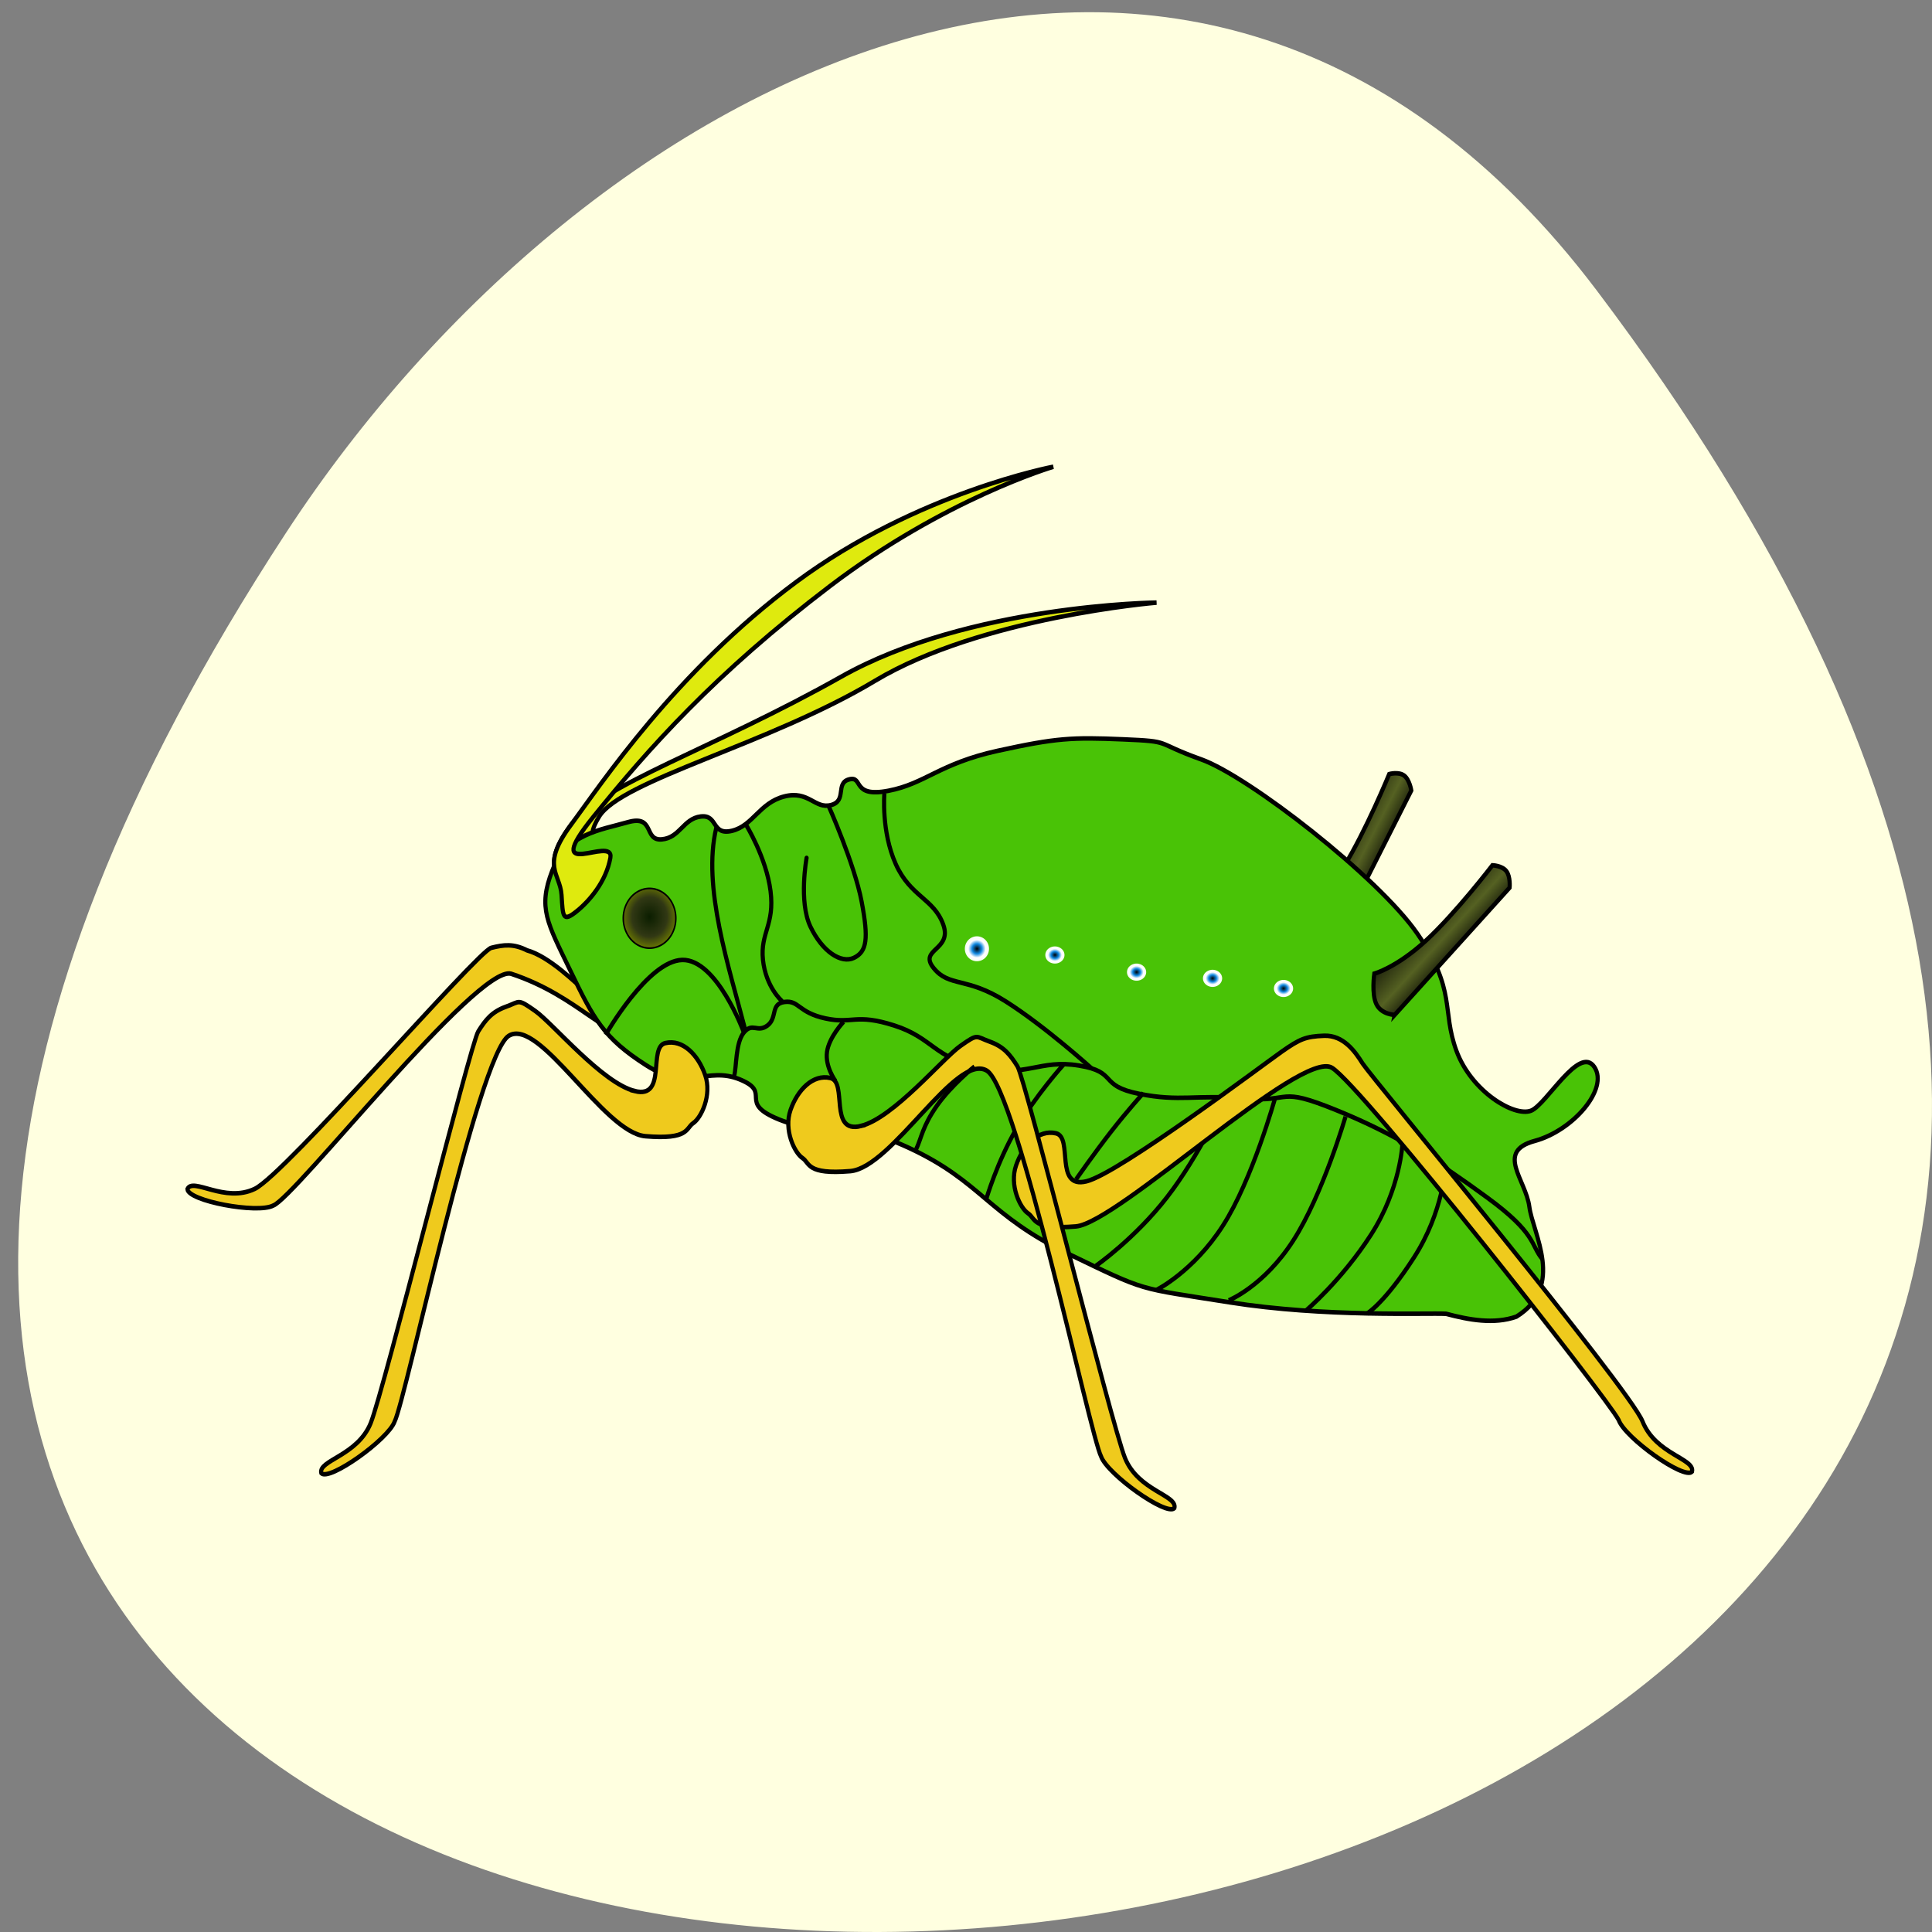 <svg xmlns="http://www.w3.org/2000/svg" xmlns:xlink="http://www.w3.org/1999/xlink" viewBox="0 0 256 256"><rect x="0" y="0" width="256" height="256" fill="#808080" stroke="none"/><defs><path stroke-linecap="round" fill="none" fill-rule="evenodd" stroke="#000" d="m 374.58 1086.14 c -3.427 12.956 3.058 30.577 7.04 44.662" id="2"/><path stroke-linecap="round" fill="none" fill-rule="evenodd" stroke="#000" d="m 401.76 1081.34 c 0 0 6.245 12.793 7.966 21.05 c 1.721 8.258 1.262 11.01 -1.835 12.388 c -3.097 1.376 -7.685 -1.376 -10.553 -6.882 c -2.868 -5.506 -0.918 -15.14 -0.918 -15.14" id="3"/><path fill="none" fill-rule="evenodd" stroke="#000" d="m 405.36 1128.89 c 0 0 -3.527 3.384 -4.01 6.653 c -0.487 3.269 2.065 6.423 2.065 6.423" id="4"/><path fill="none" fill-rule="evenodd" stroke="#000" d="m 477.86 1144.6 c 0 0 -3.728 3.728 -7.8 8.488 c -4.072 4.76 -8.488 10.553 -8.488 10.553" id="5"/><path fill="none" fill-rule="evenodd" stroke="#000" d="m 458.59 1138.29 c 0 0 -6.796 6.825 -11.47 14.223 c -4.674 7.398 -7.226 15.37 -7.226 15.37" id="6"/><path fill="none" fill-rule="evenodd" stroke="#000" d="m 497.58 1145.98 c 0 0 -6.194 12.388 -13.994 21.564 c -7.8 9.176 -17.205 15.14 -17.205 15.14" id="7"/><path fill="none" fill-rule="evenodd" stroke="#000" d="m 540.51 1155.64 c 0 0 -0.457 10.03 -7.598 20.16 c -7.141 10.128 -15.776 16.78 -15.776 16.78" id="8"/><path fill="none" fill-rule="evenodd" stroke="#000" d="m 509.69 1145.75 c 0 0 -5.486 17.982 -12.627 28.11 c -7.141 10.128 -16.1 14.185 -16.1 14.185" id="9"/><path d="m 538.62 1127.37 l 27.786 -28.05 c 0 0 0.26 -2.402 -0.779 -3.636 c -1.039 -1.234 -3.376 -1.298 -3.376 -1.298 c 0 0 -8.959 10.647 -16.1 16.62 c -7.141 5.973 -12.465 7.271 -12.465 7.271 c 0 0 -0.714 4.479 0.519 6.752 c 1.233 2.272 4.415 2.337 4.415 2.337 z" id="A"/><path fill-rule="evenodd" stroke="#000" fill="#efca1d" d="m 354.89 1144.17 c 7.862 1.765 3.129 -9.708 7.381 -10.59 c 4.252 -0.883 7.943 2.648 9.627 7.06 c 1.685 4.413 -0.968 9.421 -2.888 10.59 c -1.845 1.123 -0.931 3.693 -11.553 2.888 c -10.131 -0.767 -25.593 -26.315 -33.05 -22.14 c -7.329 4.098 -24.932 80.27 -27.599 85.04 c -1.536 3.94 -15.85 13.242 -17.73 11.392 c -0.802 -2.888 8.745 -3.771 11.954 -11.07 c 3.222 -7.331 24.08 -83.54 25.994 -86.33 c 1.765 -2.567 3.289 -4.332 6.739 -5.456 c 3.45 -1.123 2.656 -1.862 7.06 0.963 c 4.252 2.728 16.206 15.885 24.07 17.65 z" id="B"/><path d="m 523.53 1112.44 l 19.11 -34.547 c 0 0 -0.404 -2.382 -1.739 -3.287 c -1.335 -0.904 -3.602 -0.331 -3.602 -0.331 c 0 0 -5.725 12.683 -10.972 20.373 c -5.247 7.69 -10.02 10.388 -10.02 10.388 c 0 0 0.531 4.505 2.337 6.356 c 1.805 1.851 4.884 1.048 4.884 1.048 z" id="C"/><path fill-rule="evenodd" stroke="#000" fill="#efca1d" d="m 344.1 1123.18 c 4.133 0.498 8.878 -1.843 12.604 0.388 c 3.725 2.232 3.367 7.782 -0.198 8.312 c -8.407 1.503 -14.677 -8.514 -31.559 -13.59 c -8.167 -1.951 -52.3 49.41 -57.49 51.11 c -3.799 1.857 -20.63 -0.999 -20.759 -3.633 c 1.367 -2.668 8.987 3.151 16.293 -0.044 c 7.337 -3.209 53.882 -52.39 57.18 -53.14 c 3.038 -0.692 5.355 -0.958 8.653 0.553 c 5.334 1.355 11.546 6.957 15.278 10.05 z" id="D"/><path d="M 443.11 695.26 A 1.373 1.373 0 1 1 440.36 695.26 A 1.373 1.373 0 1 1 443.11 695.26 z" id="E"/><path d="M 369.88 689.97 A 6.354 6.581 0 1 1 357.17 689.97 A 6.354 6.581 0 1 1 369.88 689.97 z" id="F"/><linearGradient xlink:href="#1" id="I" gradientUnits="userSpaceOnUse" x1="543.36" y1="1103.09" x2="555.24" y2="1115.04"/><linearGradient id="1"><stop/><stop stop-color="#556122" offset="0.607"/><stop offset="1"/></linearGradient><linearGradient xlink:href="#1" id="G" gradientUnits="userSpaceOnUse" x1="521.5" y1="1087.78" x2="536.18" y2="1096.04"/><radialGradient xlink:href="#0" id="H" gradientUnits="userSpaceOnUse" gradientTransform="matrix(1 0 0 1.032 0 -22.403)" cx="363.53" cy="689.97" r="6.989"/><radialGradient gradientUnits="userSpaceOnUse" gradientTransform="matrix(1 0 0 1.032 0 -22.403)" r="6.989" cy="689.97" cx="363.53" id="0"><stop stop-color="#0b1e00"/><stop stop-color="#313814" offset="0.607"/><stop stop-color="#6f7d00" offset="1"/></radialGradient><radialGradient id="J" gradientUnits="userSpaceOnUse" cx="441.74" cy="695.26" r="1.558"><stop/><stop stop-color="#0f87e0" offset="0.352"/><stop stop-color="#fff" offset="0.635"/><stop stop-opacity="0.938" stop-color="#fff" offset="1"/></radialGradient></defs><path d="m 211.59 38.506 c 199.92 264.71 -350.26 302.31 -173.7 32.11 40.25 -61.6 120.74 -102.21 173.7 -32.11 z" fill="#ffffe0" color="#000"/><g transform="matrix(0.548 0 0 0.601 -110.36 -543.07)"><use xlink:href="#D" width="1" height="1"/><g fill-rule="evenodd" stroke="#000"><path d="m 340.8 1104.55 c 3.116 -2.285 7.148 -6.581 8.169 -11.8 1.021 -5.219 -7.86 -1.281 -2.723 -9.08 5.286 -8.02 41.1 -15.947 66.71 -29.953 25.72 -14.06 68.08 -17.246 68.08 -17.246 0 0 -45.35 0.454 -76.25 16.338 -30.995 15.935 -58.16 23.818 -65.35 32.677 -7.375 9.08 -2.61 10.665 -2.269 15.43 0.34 4.765 0.227 6.127 3.631 3.631 z" fill="#dfea0e"/><use xlink:href="#C" width="1" height="1" fill="url(#G)"/><path d="m 491.8 1071.02 c 11.559 3.765 42.858 25.977 52.3 38.438 9.501 12.539 5.829 16.856 9.452 25.836 3.623 8.979 13.985 14.629 18.03 13.198 3.725 -1.319 11.653 -14.559 15.314 -9.646 3.571 4.792 -5.147 14.03 -14.431 16.315 -9.53 2.347 -2.139 8.526 -1.283 14.516 0.838 5.863 8.683 17.532 -3.132 24.22 -5.402 1.739 -11.5 0.713 -17.01 -0.63 -4.681 -0.217 -29.459 0.788 -52.3 -2.521 -22.842 -3.308 -19.692 -2.206 -39.07 -10.712 -19.377 -8.507 -20.952 -15.911 -38.438 -23.315 -17.486 -7.404 -21.267 -2.521 -31.507 -6.301 -10.24 -3.781 -1.418 -5.829 -9.452 -8.822 -8.03 -2.993 -12.445 2.836 -22.685 -3.151 -10.24 -5.986 -12.603 -10.08 -18.274 -20.794 -5.671 -10.712 -7.877 -13.863 -4.411 -22.05 3.466 -8.192 11.658 -8.979 18.274 -10.712 6.616 -1.733 3.781 4.096 8.192 3.781 4.411 -0.315 5.199 -4.568 9.452 -5.04 4.253 -0.473 2.521 4.253 7.562 3.151 5.04 -1.103 6.616 -6.144 12.603 -7.562 5.986 -1.418 7.404 2.836 11.342 1.89 3.938 -0.945 0.945 -4.884 4.411 -5.671 3.466 -0.788 0.473 4.096 9.452 2.521 8.979 -1.575 12.288 -5.986 26.466 -8.822 14.178 -2.836 17.959 -2.993 30.25 -2.521 12.288 0.473 7.2 0.598 18.904 4.411 z" fill="#49c306"/></g><use xlink:href="#B" width="1" height="1"/><g stroke="#000"><use xlink:href="#F" transform="translate(-5.078 416.1)" width="1" height="1" fill="url(#H)" stroke-width="0.37"/><g fill-rule="evenodd"><path d="m 340.8 1104.55 c 3.116 -2.285 7.148 -6.581 8.169 -11.8 1.021 -5.219 -17.359 5.9 -4.085 -9.08 13.275 -14.977 29.386 -31.542 57.18 -50.83 27.798 -19.288 54.01 -26.323 54.01 -26.323 0 0 -33.02 5.673 -62.18 25.415 -29.16 19.742 -47.26 44.694 -54.46 53.55 -7.375 9.08 -2.61 10.665 -2.269 15.43 0.34 4.765 0.227 6.127 3.631 3.631 z" fill="#dfea0e"/><use xlink:href="#A" width="1" height="1" fill="url(#I)"/></g><path d="m 378.88 1140.89 c 0.649 -1.948 0.29 -7.288 2.367 -9.626 2.077 -2.337 3.246 0.13 5.713 -1.558 2.467 -1.688 0.649 -4.804 4.155 -5.194 3.506 -0.389 3.246 2.337 9.868 3.635 6.622 1.298 7.271 -1.169 16.62 1.558 9.349 2.727 9.608 7.141 20.775 9.349 11.166 2.207 14.283 -1.948 23.891 -0.519 9.608 1.428 4.544 4.415 14.542 6.232 9.998 1.818 13.503 0.13 25.449 1.039 11.945 0.909 7.661 -2.857 22.333 2.597 14.672 5.453 24.28 11.166 36.36 19.216 12.08 8.05 10.419 10.387 13.405 13.633" fill="none"/></g><use xlink:href="#9" width="1" height="1"/><path d="m 526.73 1149.8 c 0 0 -5.486 17.17 -12.627 27.299 -7.141 10.128 -15.614 13.212 -15.614 13.212" fill="none" stroke="#000"/><use xlink:href="#8" width="1" height="1"/><path d="m 550.9 1160.67 c 0 0 -0.457 10.03 -7.598 20.16 -7.141 10.128 -11.396 12.401 -11.396 12.401" fill="none" stroke="#000"/><use xlink:href="#7" width="1" height="1"/><path d="m 464.09 1164.06 c -7.862 1.765 -3.129 -9.708 -7.381 -10.59 -4.252 -0.882 -7.943 2.648 -9.627 7.06 -1.685 4.413 0.968 9.421 2.888 10.59 1.845 1.123 0.931 3.693 11.553 2.888 10.131 -0.767 54.47 -39.15 61.936 -34.98 7.329 4.098 66.65 72.893 69.32 77.66 1.536 3.94 15.85 13.242 17.73 11.392 0.802 -2.888 -8.745 -3.771 -11.954 -11.07 -3.222 -7.331 -65.795 -76.16 -67.71 -78.945 -1.765 -2.567 -4.573 -6.258 -9.306 -6.097 -4.413 0.15 -5.865 0.705 -10.269 3.53 -4.252 2.728 -39.31 26.796 -47.17 28.561 z" fill="#efca1d" fill-rule="evenodd" stroke="#000"/><use xlink:href="#6" width="1" height="1"/><path d="m 409.54 1151.87 c -7.862 1.765 -3.129 -9.708 -7.381 -10.59 -4.252 -0.882 -7.943 2.648 -9.627 7.06 -1.685 4.413 0.968 9.421 2.888 10.59 1.845 1.123 0.931 3.693 11.553 2.888 10.131 -0.767 25.593 -26.315 33.05 -22.14 7.329 4.098 24.932 80.27 27.599 85.04 1.536 3.94 15.85 13.242 17.73 11.392 0.802 -2.888 -8.745 -3.771 -11.954 -11.07 -3.222 -7.331 -24.08 -83.54 -25.994 -86.33 -1.765 -2.567 -3.289 -4.332 -6.739 -5.456 -3.45 -1.123 -2.656 -1.862 -7.06 0.963 -4.252 2.728 -16.206 15.885 -24.07 17.65 z" fill="#efca1d" fill-rule="evenodd" stroke="#000"/><use xlink:href="#5" width="1" height="1"/><path d="m 437.02 1138.75 c 0 0 -5.534 4.04 -9.06 8.603 -3.527 4.559 -3.785 7.226 -5.05 9.635" fill="none" stroke="#000"/><use xlink:href="#4" width="1" height="1"/><path d="m 465.24 1139.09 c 0 0 -11.126 -9.176 -20.646 -14.682 -9.52 -5.506 -13.649 -3.097 -17.435 -7.341 -3.785 -4.244 4.588 -3.9 2.294 -9.635 -2.294 -5.735 -7.914 -6.079 -11.47 -13.305 -3.556 -7.226 -2.753 -15.599 -2.753 -15.599" fill="none" stroke="#000"/><use xlink:href="#3" width="1" height="1"/><path d="m 381.74 1085.41 c 0 0 4.932 7.226 5.964 14.682 1.032 7.456 -2.523 9.176 -1.835 15.14 0.688 5.964 4.504 9.01 4.504 9.01" fill="none" stroke="#000" stroke-linecap="round"/><use xlink:href="#2" width="1" height="1"/><path d="m 347.82 1131.77 c 0 0 10.198 -16.35 18.541 -16.518 8.344 -0.169 14.833 15.844 14.833 15.844" fill="none" stroke="#000"/><g fill="url(#J)"><use xlink:href="#E" transform="matrix(2.125 0 0 2 -501.08 -277.73)" width="1" height="1"/><use xlink:href="#E" transform="matrix(1.688 0 0 1.375 -289.19 158.18)" width="1" height="1"/><use xlink:href="#E" transform="matrix(1.688 0 0 1.375 -269.44 161.96)" width="1" height="1"/><use xlink:href="#E" transform="matrix(1.688 0 0 1.375 -251.07 163.33)" width="1" height="1"/><use xlink:href="#E" transform="matrix(1.688 0 0 1.375 -233.91 165.56)" width="1" height="1"/></g></g></svg>
